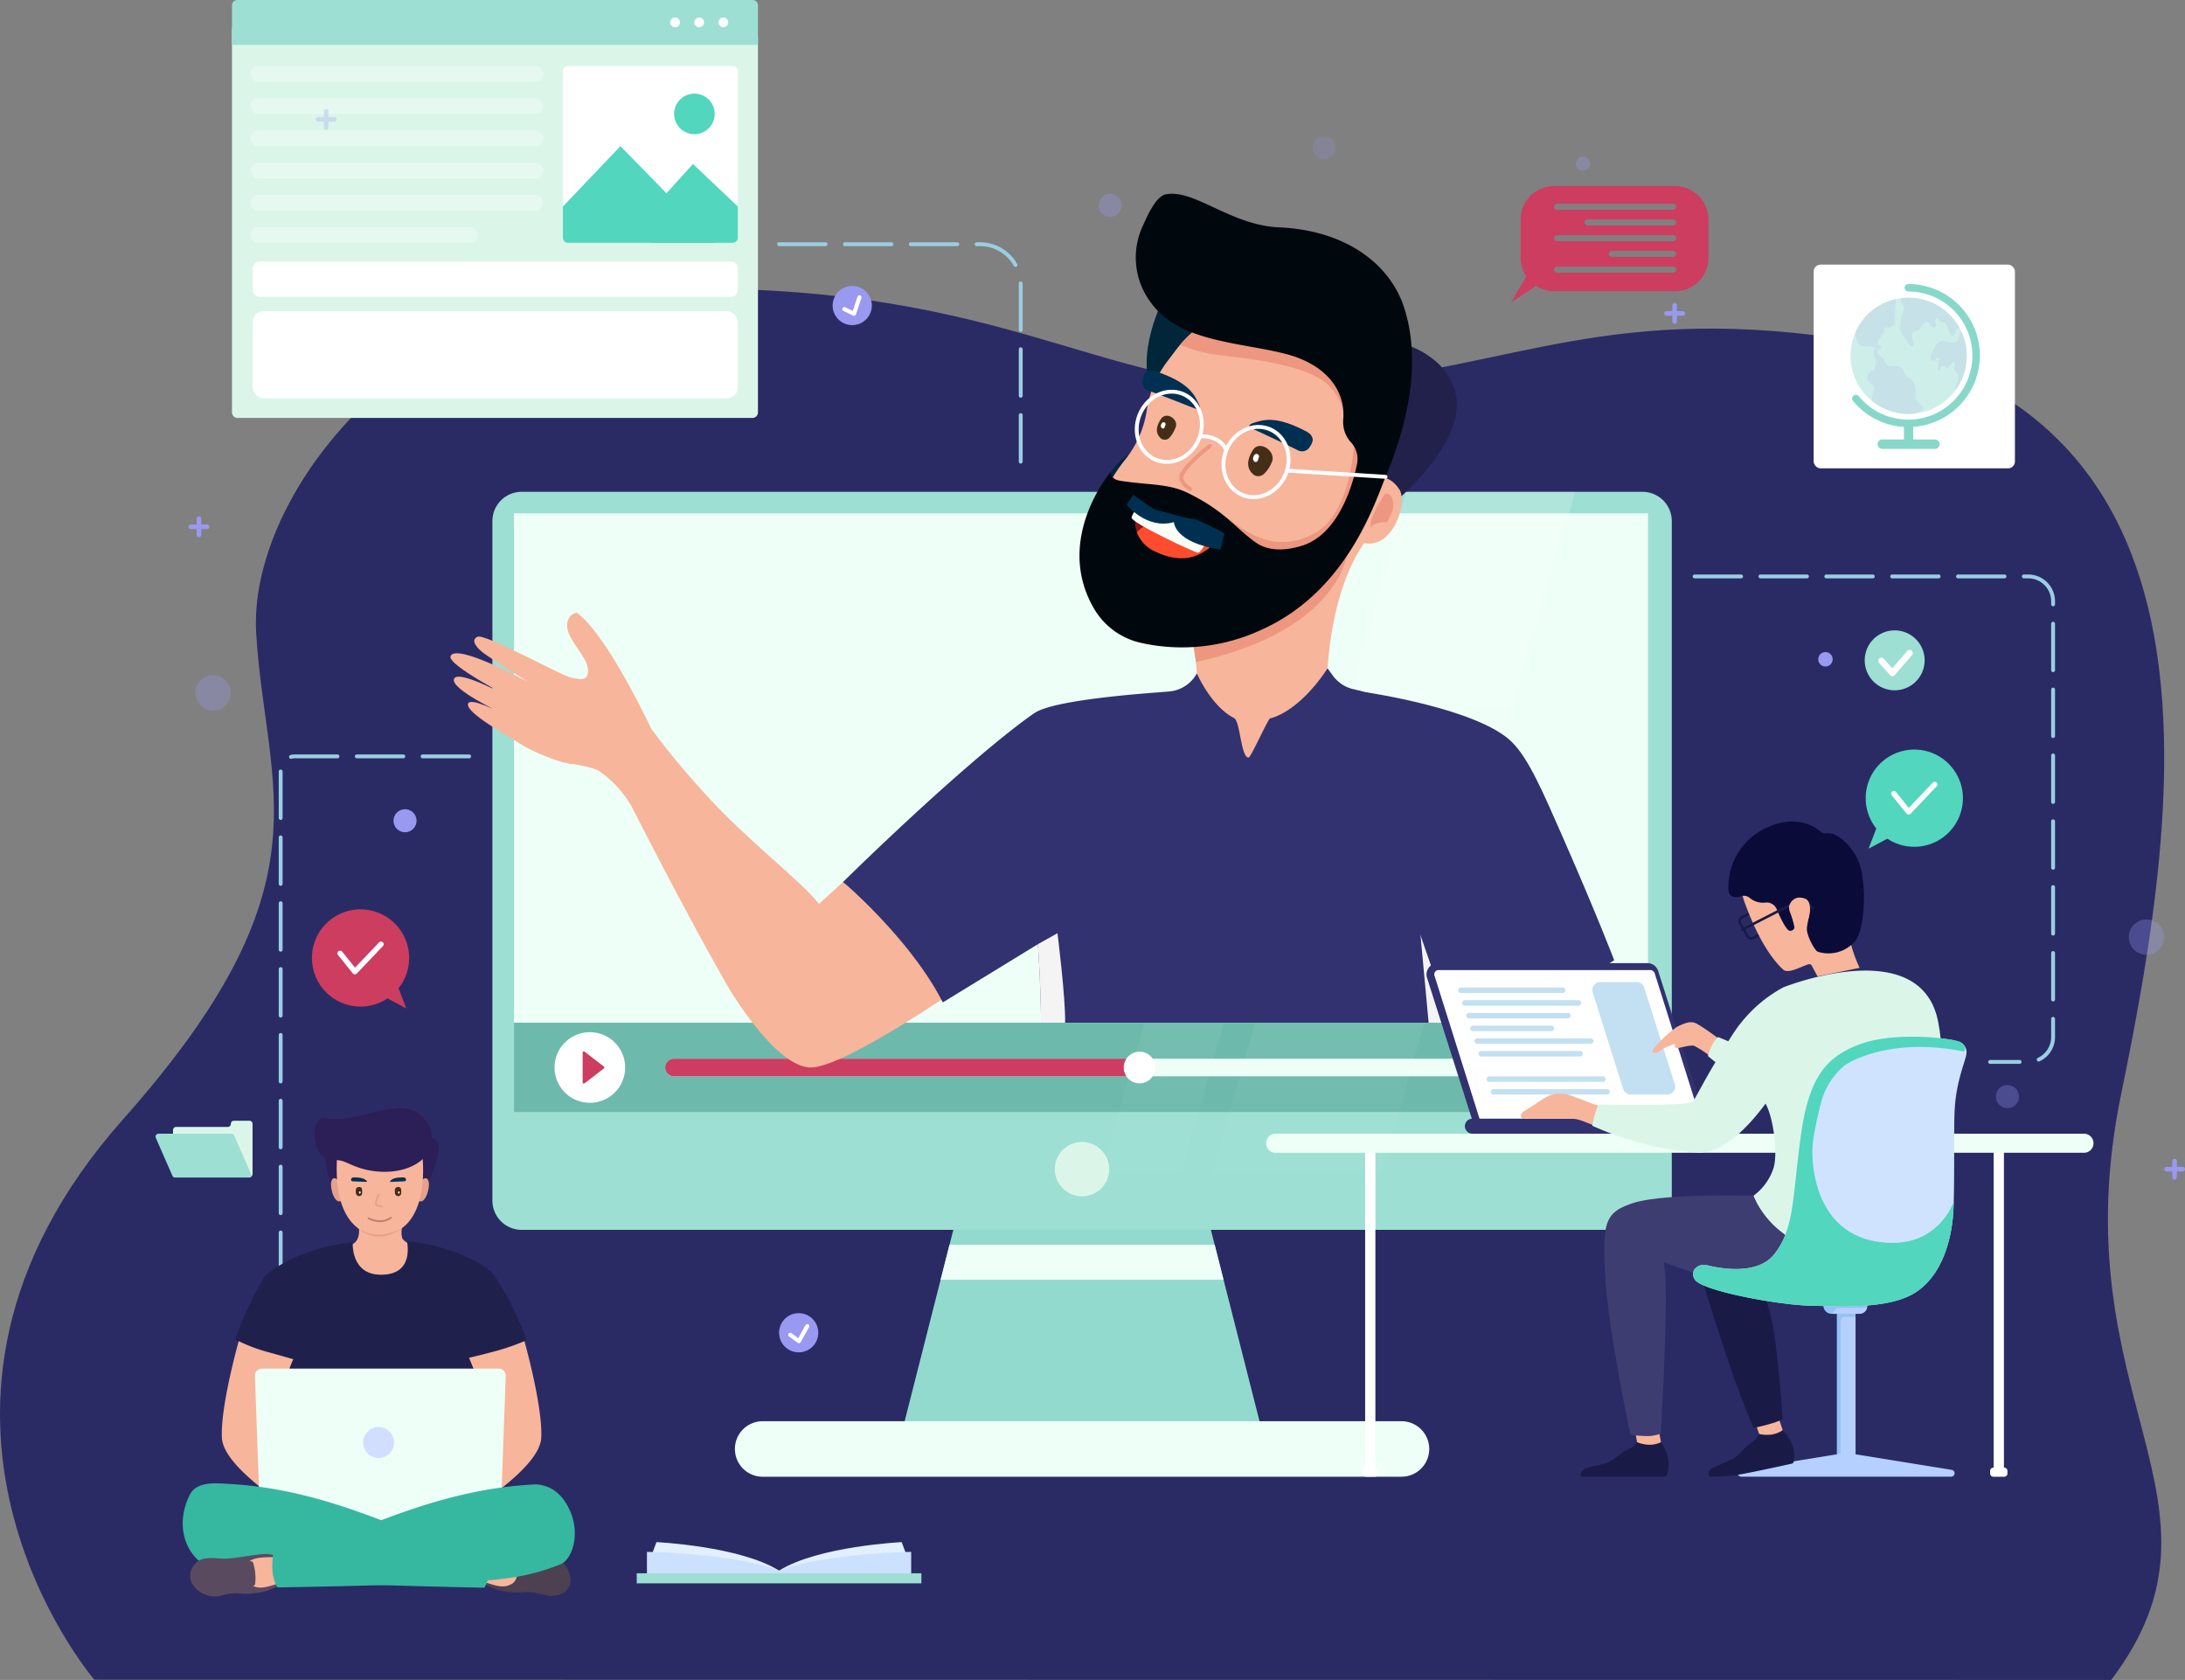 <svg xmlns="http://www.w3.org/2000/svg" xmlns:xlink="http://www.w3.org/1999/xlink" width="564.091" height="433.653" viewBox="0 0 564.091 433.653">
  <rect x="0" y="0" width="564.091" height="433.653" fill="#808080" stroke="none"/>
  <defs>
    <linearGradient id="linear-gradient" x1="0.5" y1="-0.011" x2="0.5" y2="0.996" gradientUnits="objectBoundingBox">
      <stop offset="0" stop-color="#fff"/>
      <stop offset="1" stop-color="#fff" stop-opacity="0"/>
    </linearGradient>
  </defs>
  <g id="Grupo_55458" data-name="Grupo 55458" transform="translate(-67.036 -25.151)">
    <path id="Trazado_101131" data-name="Trazado 101131" d="M91.764,406.725S32.281,337.4,99.288,261.959c54.012-60.81,36.766-84.327,34.276-125.333-2.107-34.71,37.253-86.033,96.158-88.6,96.548-4.2,120.55,26.828,171.81,24.633S475.975,52.525,535.515,59.6C646,72.717,631.106,177.429,615.006,255.7s32.279,104.991-2.537,151.091" transform="translate(-0.387 52.016)" fill="#2a2b65"/>
    <g id="Grupo_55385" data-name="Grupo 55385" transform="translate(194.157 152.107)">
      <g id="Grupo_55381" data-name="Grupo 55381" transform="translate(62.604 176.853)">
        <path id="Trazado_101132" data-name="Trazado 101132" d="M416.937,423.73H323.629l10.135-39.847,2.3-9.037,4.46-17.5h59.525l4.459,17.5,2.3,9.037Z" transform="translate(-280.652 -357.347)" fill="#92dacd"/>
        <path id="Trazado_101133" data-name="Trazado 101133" d="M407.826,385.651H334.788l2.3-9.037h68.444Z" transform="translate(-281.676 -359.114)" fill="#edfff6"/>
        <path id="Trazado_101134" data-name="Trazado 101134" d="M448.4,441.108H283.476a7.166,7.166,0,0,1-7.165-7.166h0a7.165,7.165,0,0,1,7.165-7.165H448.4a7.166,7.166,0,0,1,7.166,7.165h0A7.167,7.167,0,0,1,448.4,441.108Z" transform="translate(-276.311 -363.716)" fill="#edfff6"/>
      </g>
      <path id="Trazado_101135" data-name="Trazado 101135" d="M511.862,170.19v175.4a7.563,7.563,0,0,1-7.559,7.559H214.943a7.556,7.556,0,0,1-7.559-7.559V170.19a7.555,7.555,0,0,1,7.559-7.559H504.3A7.562,7.562,0,0,1,511.862,170.19Z" transform="translate(-207.384 -162.631)" fill="#9ddfd3"/>
      <rect id="Rectángulo_5266" data-name="Rectángulo 5266" width="292.776" height="154.62" transform="translate(5.569 5.549)" fill="#edfff6"/>
      <rect id="Rectángulo_5281" data-name="Rectángulo 5281" width="292.776" height="23.123" transform="translate(5.569 137.046)" fill="#6dbaac"/>
      <path id="Trazado_101136" data-name="Trazado 101136" d="M374.267,361.455h0a7.04,7.04,0,0,1-7.019-7.02h0a7.04,7.04,0,0,1,7.019-7.02h0a7.041,7.041,0,0,1,7.02,7.02h0A7.041,7.041,0,0,1,374.267,361.455Z" transform="translate(-222.05 -179.583)" fill="#dbf6e9"/>
      <path id="Trazado_101137" data-name="Trazado 101137" d="M396.609,353.01H376.044l54.085-190.379h20.565Z" transform="translate(-222.857 -162.631)" opacity="0.2" fill="url(#linear-gradient)"/>
      <path id="Trazado_101138" data-name="Trazado 101138" d="M451.168,353.01h-43.63l54.085-190.379h43.63Z" transform="translate(-225.746 -162.631)" opacity="0.2" fill="url(#linear-gradient)"/>
      <g id="Grupo_55383" data-name="Grupo 55383" transform="translate(44.645 144.52)">
        <path id="Trazado_101139" data-name="Trazado 101139" d="M499.009,328.282h-240.2a2.271,2.271,0,1,1,0-4.541h240.2a2.271,2.271,0,1,1,0,4.541Z" transform="translate(-256.538 -321.931)" fill="#edfff6"/>
        <path id="Trazado_101140" data-name="Trazado 101140" d="M378.91,323.746v4.541h-120.1a2.271,2.271,0,1,1,0-4.541Z" transform="translate(-256.538 -321.931)" fill="#cc3d60"/>
        <circle id="Elipse_1391" data-name="Elipse 1391" cx="4.087" cy="4.087" r="4.087" transform="translate(118.342)" fill="#fff"/>
      </g>
      <g id="Grupo_55384" data-name="Grupo 55384" transform="translate(14.186 137.635)">
        <circle id="Elipse_1392" data-name="Elipse 1392" cx="9.12" cy="9.12" r="9.12" transform="translate(0 17.753) rotate(-76.718)" fill="#fff"/>
        <path id="Trazado_101141" data-name="Trazado 101141" d="M233.52,321.737l5,3.853a.3.3,0,0,1,0,.479l-5,3.852a.3.3,0,0,1-.487-.239v-7.7A.3.3,0,0,1,233.52,321.737Z" transform="translate(-223.923 -314.857)" fill="#cc3d60"/>
      </g>
    </g>
    <g id="Grupo_55392" data-name="Grupo 55392" transform="translate(107.191 314.46)">
      <path id="Trazado_101156" data-name="Trazado 101156" d="M127.2,294.418v12.927a.875.875,0,0,1-.17.523.894.894,0,0,1-.742.389H107.3a.931.931,0,0,1-.629-.247v-12a.8.8,0,0,1,.8-.792H120.81a.8.8,0,0,0,.791-.8.8.8,0,0,1,.792-.8H126.4A.8.8,0,0,1,127.2,294.418Z" transform="translate(-102.158 -293.619)" fill="#dbf6e9"/>
      <path id="Trazado_101157" data-name="Trazado 101157" d="M124.392,309.822a.894.894,0,0,1-.742.389H104.66a.931.931,0,0,1-.629-.247.884.884,0,0,1-.191-.269.282.282,0,0,1-.028-.064l-4.226-9.647a.763.763,0,0,1,.7-1.067h18.828a.76.76,0,0,1,.7.452l3.958,9.032Z" transform="translate(-99.521 -295.574)" fill="#9ddfd3"/>
    </g>
    <g id="Grupo_55396" data-name="Grupo 55396" transform="translate(126.926 25.151)">
      <path id="Rectángulo_5282" data-name="Rectángulo 5282" d="M4.484,0H129.14a6.647,6.647,0,0,1,6.647,6.647V103a1.432,1.432,0,0,1-1.432,1.432H1.432A1.432,1.432,0,0,1,0,103V4.484A4.484,4.484,0,0,1,4.484,0Z" transform="translate(0 3.452)" fill="#dbf6e9"/>
      <rect id="Rectángulo_5283" data-name="Rectángulo 5283" width="125.242" height="22.485" rx="2.827" transform="translate(5.348 80.334)" fill="#fff"/>
      <rect id="Rectángulo_5284" data-name="Rectángulo 5284" width="125.242" height="9.12" rx="1.801" transform="translate(5.348 67.494)" fill="#fff"/>
      <g id="Grupo_55393" data-name="Grupo 55393" transform="translate(4.793 17.058)">
        <path id="Trazado_101158" data-name="Trazado 101158" d="M212.113,96.281H140.652a2.013,2.013,0,0,1-2.013-2.013h0a2.013,2.013,0,0,1,2.013-2.013h71.461a2.013,2.013,0,0,1,2.013,2.013h0A2.013,2.013,0,0,1,212.113,96.281Z" transform="translate(-138.639 -92.256)" fill="#fff" opacity="0.31"/>
        <path id="Trazado_101159" data-name="Trazado 101159" d="M212.113,105.44h-71.46a2.013,2.013,0,0,1-2.014-2.012h0a2.013,2.013,0,0,1,2.014-2.014h71.46a2.013,2.013,0,0,1,2.013,2.014h0A2.012,2.012,0,0,1,212.113,105.44Z" transform="translate(-138.639 -93.096)" fill="#fff" opacity="0.31"/>
        <path id="Trazado_101160" data-name="Trazado 101160" d="M212.113,114.6h-71.46a2.013,2.013,0,0,1-2.014-2.013h0a2.013,2.013,0,0,1,2.014-2.013h71.46a2.013,2.013,0,0,1,2.013,2.013h0A2.013,2.013,0,0,1,212.113,114.6Z" transform="translate(-138.639 -93.937)" fill="#fff" opacity="0.31"/>
        <path id="Trazado_101161" data-name="Trazado 101161" d="M212.113,123.759h-71.46a2.013,2.013,0,0,1-2.014-2.012h0a2.013,2.013,0,0,1,2.014-2.014h71.46a2.013,2.013,0,0,1,2.013,2.014h0A2.012,2.012,0,0,1,212.113,123.759Z" transform="translate(-138.639 -94.777)" fill="#fff" opacity="0.31"/>
        <path id="Trazado_101162" data-name="Trazado 101162" d="M212.113,132.919h-71.46a2.013,2.013,0,0,1-2.014-2.013h0a2.013,2.013,0,0,1,2.014-2.013h71.46a2.013,2.013,0,0,1,2.013,2.013h0A2.013,2.013,0,0,1,212.113,132.919Z" transform="translate(-138.639 -95.617)" fill="#fff" opacity="0.31"/>
        <path id="Trazado_101163" data-name="Trazado 101163" d="M195.325,142.081H140.653a2.013,2.013,0,0,1-2.014-2.013h0a2.013,2.013,0,0,1,2.014-2.013h54.673a2.013,2.013,0,0,1,2.013,2.013h0A2.013,2.013,0,0,1,195.325,142.081Z" transform="translate(-138.639 -96.458)" fill="#fff" opacity="0.31"/>
      </g>
      <path id="Trazado_101164" data-name="Trazado 101164" d="M267.774,73.475H134.738a1.377,1.377,0,0,0-1.376,1.376V85.039H269.15V74.851A1.377,1.377,0,0,0,267.774,73.475Z" transform="translate(-133.362 -73.475)" fill="#9ddfd3"/>
      <g id="Grupo_55394" data-name="Grupo 55394" transform="translate(113.128 4.527)">
        <path id="Trazado_101165" data-name="Trazado 101165" d="M260.427,79.714a1.255,1.255,0,1,1-1.255-1.255A1.254,1.254,0,0,1,260.427,79.714Z" transform="translate(-257.917 -78.459)" fill="#fff"/>
        <path id="Trazado_101166" data-name="Trazado 101166" d="M267.291,79.714a1.255,1.255,0,1,1-1.254-1.255A1.254,1.254,0,0,1,267.291,79.714Z" transform="translate(-258.547 -78.459)" fill="#fff"/>
        <path id="Trazado_101167" data-name="Trazado 101167" d="M274.155,79.714a1.255,1.255,0,1,1-1.254-1.255A1.254,1.254,0,0,1,274.155,79.714Z" transform="translate(-259.176 -78.459)" fill="#fff"/>
      </g>
      <g id="Grupo_55395" data-name="Grupo 55395" transform="translate(85.433 17.062)">
        <path id="Trazado_101168" data-name="Trazado 101168" d="M272.581,93.56v43.006a1.313,1.313,0,0,1-1.315,1.314H228.724a1.311,1.311,0,0,1-1.3-1.314V93.56a1.308,1.308,0,0,1,1.3-1.3h42.542A1.31,1.31,0,0,1,272.581,93.56Z" transform="translate(-227.424 -92.26)" fill="#fff"/>
        <path id="Trazado_101169" data-name="Trazado 101169" d="M274.878,131.058v8.06a1.314,1.314,0,0,1-1.315,1.314h-21.1l.9-9.374,9.932-10.984Z" transform="translate(-229.721 -94.812)" fill="#52d6be"/>
        <path id="Trazado_101170" data-name="Trazado 101170" d="M266.672,139.967H228.724a1.311,1.311,0,0,1-1.3-1.314v-8.06l14.851-15.586Z" transform="translate(-227.424 -94.347)" fill="#52d6be"/>
        <path id="Trazado_101171" data-name="Trazado 101171" d="M269.508,105.318a5.236,5.236,0,1,1-5.235-5.235A5.235,5.235,0,0,1,269.508,105.318Z" transform="translate(-230.324 -92.978)" fill="#52d6be"/>
      </g>
    </g>
    <g id="Grupo_55404" data-name="Grupo 55404" transform="translate(183.317 75.174)">
      <path id="Trazado_101172" data-name="Trazado 101172" d="M336.094,290.91l-14.2-24.36-22.57,1.777-6.156,5.614c-.79-.918-.617-.708-1.234-1.4-4.762-5.332-15.908-14.2-24.745-23.324a214.826,214.826,0,0,1-17.548-20.731l-1.786.891c.007-.95.013-1.559.013-1.559l-7.944-10.626-9.627-.626-7.147,8.691.368,4.647s.115,7.162,5.71,7.886c1.68.217,5.925,1.027,7.263,1.942a27.8,27.8,0,0,1,8.973,10.394c6.308,12.367,15.506,30.01,24.142,45.129a18.058,18.058,0,0,0,.99,1.621c3,4.788,12.316,18.633,19.928,19.286C299.739,316.952,336.094,290.91,336.094,290.91Z" transform="translate(-197.991 -90.646)" fill="#f7b59c"/>
      <g id="Grupo_55403" data-name="Grupo 55403" transform="translate(162.399 0)">
        <path id="Trazado_101173" data-name="Trazado 101173" d="M383.1,156.421s3.032-4.528,7.2-5.607-4.576,9.695-4.576,9.695-2.355,1.043-2.626.869S383.1,156.421,383.1,156.421Z" transform="translate(-375.052 -84.607)" fill="#01263a"/>
        <path id="Trazado_101174" data-name="Trazado 101174" d="M467.528,121.383s29.739,10.675-5.665,41.357l-5.329-1.622Z" transform="translate(-381.8 -81.914)" fill="#21214b"/>
        <path id="Trazado_101175" data-name="Trazado 101175" d="M385.844,217.149A57.893,57.893,0,0,0,418.993,237.2c32.939-.626,38.556-18.774,38.556-18.774l-18.4-4.085s-.556-24.021,9.648-38.84c7.646,1.473,11.228-10.587,9.128-13.826-2.278-3.514-4.84-3.051-4.84-3.051-2.168,2.354-4.14,7.9-5.113,10.63L402.08,192.988a26.074,26.074,0,0,1,1.233,3.3,53.315,53.315,0,0,1,2.048,9.925,67.534,67.534,0,0,1,.4,9.017ZM444.7,174.49c.973-1.658,2.029-3.336,3.2-5.024-.408,1.168-.714,2.224-.936,3.086C445.666,173.647,444.729,174.462,444.7,174.49Z" transform="translate(-375.315 -85.328)" fill="#f7b59c"/>
        <path id="Trazado_101176" data-name="Trazado 101176" d="M405.078,198.161a53.313,53.313,0,0,1,2.048,9.925c38.219-8.378,39.312-29.063,39.312-29.063l-19.619,7.961Z" transform="translate(-377.08 -87.201)" fill="#ed9780"/>
        <path id="Trazado_101177" data-name="Trazado 101177" d="M397.95,107.183s-8.322,15.475-2.59,25.669l13.249-17.173" transform="translate(-376.003 -80.611)" fill="#01263a"/>
        <path id="Trazado_101178" data-name="Trazado 101178" d="M381.925,185.988c8.807,13.908,41.085,13.589,56.228-6.336s17.614-42.785,10.042-56.838c-4.211-7.811-14.279-12.327-24.175-13.057a26.91,26.91,0,0,0-7.876.584,28.727,28.727,0,0,0-15.608,9.5c-.371.438-.717.876-1.062,1.328l-2.325,3.069c-.305.4-.584.8-.863,1.222a26.456,26.456,0,0,0-3.361,7.054,25.6,25.6,0,0,0-.944,4,26.608,26.608,0,0,1-5.42,12.712C379.92,157.4,373.133,172.094,381.925,185.988Z" transform="translate(-374.572 -80.84)" fill="#f7b59c"/>
        <path id="Trazado_101179" data-name="Trazado 101179" d="M402.833,119.9a38.84,38.84,0,0,0,10.259,2.668c7.7.927,23.224,2.466,28.433,8.128A14.44,14.44,0,0,1,445,137.122c1.279,4.449-2.891-15.124-2.891-15.124L418.449,110.4A28.736,28.736,0,0,0,402.833,119.9Z" transform="translate(-376.874 -80.906)" fill="#ed9780"/>
        <path id="Trazado_101180" data-name="Trazado 101180" d="M448.636,146.641s-.075,20.153-10.732,25.482-17.955-1.242-22.822-4.721c-2.8-2-3.784,3.129-3.784,3.129s5.561,9.238,8.341,9.238,13.978-.154,14.827-.695,7.26-3.63,7.26-3.63,4.4-7.524,4.711-8.319,5.329-9.366,5.1-10.448-.154-8.186-.154-8.186Z" transform="translate(-377.65 -84.231)" fill="#ed9780"/>
        <path id="Trazado_101181" data-name="Trazado 101181" d="M396.5,78.079c-2.512.489-4.787,5.647-5.811,7.958a19.286,19.286,0,0,0,2.115,20.123c7.259,10.059,22.937,10.079,34.637,13.091,10.4,2.677,15.581,9.38,14.9,17.017a7.756,7.756,0,0,0,1.933,5.745l.222.254a6.275,6.275,0,0,1,1.421,5.369c-1.221,6.04-5.036,18.426-14.419,21.2-8.109,2.394-11.435-.651-12.774-1.67-4.718-3.59-7.383-7.568-16.591-12.058-4.789-2.335-9.942-2.012-16.658-2.992-1.25-.183-2.978-.347-3.172-2.37,0,0-14.659,17.2-4.4,35.079a18.741,18.741,0,0,0,11.87,8.946,48.558,48.558,0,0,0,31.65-3.388c21.778-9.847,28.961-32.321,31.857-39.388s10.426-26.1,4.809-43.635c-3.466-10.82-14.442-19.968-32.38-20.775C413.2,86.021,403.939,76.63,396.5,78.079Z" transform="translate(-374.252 -77.927)" fill="#01080d"/>
        <path id="Trazado_101182" data-name="Trazado 101182" d="M412.193,173.809a10.534,10.534,0,0,1-.926,1.39c-1.965,2.568-7.127,7.414-15.931,3.133a8.8,8.8,0,0,1-4.81-4.985c-1.343-3.809.659-7.72.659-7.72a69.189,69.189,0,0,0,7.7,4.226c3.836,1.817,8.563,3.587,12.807,3.92C411.859,173.79,412.026,173.8,412.193,173.809Z" transform="translate(-375.702 -85.972)" fill="#8d1612"/>
        <path id="Trazado_101183" data-name="Trazado 101183" d="M411.972,173.421l-.232.778-.426,1.427c-1.965,2.568-7.127,7.414-15.931,3.133a8.8,8.8,0,0,1-4.81-4.985,11.515,11.515,0,0,1,7.257-3.494h5.913Z" transform="translate(-375.749 -86.399)" fill="#ff4c2f"/>
        <path id="Trazado_101184" data-name="Trazado 101184" d="M391.532,165.626s-2.463,3.068-2.47,3.945c-.009,1.361,16.218,8.98,17.087,9.038s2.38-3.068,2.38-3.068l-6.574-3.916" transform="translate(-375.61 -85.972)" fill="#fafff7"/>
        <path id="Trazado_101185" data-name="Trazado 101185" d="M392.609,129.3c-.385.863-.074.058-.424,1.279a2.346,2.346,0,0,0,1.675,2.817c3.041,1.087,12.261,4.735,12.261,4.735.964.558.977-.478.679-1.1-1.211-2.537-2.426-5.689-11.158-8.648C394.418,127.971,393.136,128.123,392.609,129.3Z" transform="translate(-375.889 -82.537)" fill="#003051"/>
        <path id="Trazado_101186" data-name="Trazado 101186" d="M438.734,148.044c-.361.873.01.1-.636,1.188a2.346,2.346,0,0,1-3.2.723c-2.881-1.46-11.871-5.642-11.871-5.642-1.067-.315-.325-1.038.333-1.252,2.674-.866,5.8-2.153,13.952,2.15C438.457,145.815,439.229,146.85,438.734,148.044Z" transform="translate(-378.677 -83.822)" fill="#003051"/>
        <path id="Trazado_101187" data-name="Trazado 101187" d="M387.659,166.022s5.113,6.5,12.212,4.518c0,0,.067,5.317,12,7.061l1.043-4.164s-7.678-4.094-8.183-3.785-7.8-1.949-9.193-2.21-6.139-3.968-6.139-3.968Z" transform="translate(-375.482 -85.775)" fill="#003051"/>
        <path id="Trazado_101188" data-name="Trazado 101188" d="M460.739,163.184s-4.331,6.172-3.667,8.863c0,0,.165-1.562,4.151-1.539,0,0,2.576-3.589,1.28-6.265A1.611,1.611,0,0,0,460.739,163.184Z" transform="translate(-381.843 -85.746)" fill="#ed9780"/>
        <g id="Grupo_55399" data-name="Grupo 55399" transform="translate(43.555 65.092)">
          <g id="Grupo_55397" data-name="Grupo 55397">
            <path id="Trazado_101189" data-name="Trazado 101189" d="M423.4,150.689c-1.361,2.217-1.929,4.634.3,6.4a2.132,2.132,0,0,0,2.566-.264,8.3,8.3,0,0,0,1.952-2.858c1.52-2.885-3.077-6.1-4.814-3.272Z" transform="translate(-422.206 -149.594)" fill="#452e17"/>
          </g>
          <g id="Grupo_55398" data-name="Grupo 55398" transform="translate(1.256 2.068)">
            <path id="Trazado_101190" data-name="Trazado 101190" d="M423.9,152.19c-.357.582-.507,1.216.077,1.678a.56.56,0,0,0,.673-.07c.3-.284.219-.579.393-.91a.67.67,0,0,0-1.143-.7Z" transform="translate(-423.589 -151.87)" fill="#fff"/>
          </g>
        </g>
        <g id="Grupo_55402" data-name="Grupo 55402" transform="translate(19.991 57.294)">
          <g id="Grupo_55400" data-name="Grupo 55400">
            <path id="Trazado_101191" data-name="Trazado 101191" d="M397.287,141.88c-1.124,1.719-1.627,3.614.09,5.055a1.685,1.685,0,0,0,2.032-.152,7.369,7.369,0,0,0,1.551-2.477c1.265-2.243-2.239-4.621-3.673-2.426Z" transform="translate(-396.262 -141.008)" fill="#452e17"/>
          </g>
          <g id="Grupo_55401" data-name="Grupo 55401" transform="translate(1.021 1.659)">
            <path id="Trazado_101192" data-name="Trazado 101192" d="M397.655,143.076c-.294.45-.427.947.024,1.325a.44.44,0,0,0,.533-.04c.241-.217.185-.451.332-.708a.53.53,0,0,0-.888-.577Z" transform="translate(-397.386 -142.835)" fill="#fff"/>
          </g>
        </g>
      </g>
      <path id="Trazado_101193" data-name="Trazado 101193" d="M247.414,227.19s-11.39-24.459-19.336-30.22c0,0-2.8.438-2.47,3.836s5.15,7.569,5.367,10.749-1.92,2.739-4.551,2.135-22.088-11.433-24.007-10.485c-1.956.965.054,2.988,1.423,4.084s11.756,7.628,11.756,7.628-18.713-10.269-20.113-6.7c-.907,2.315,16.491,11.247,16.491,11.247s-14.947-8.373-15.63-5.267c-.582,2.651,12.08,8.592,12.08,8.592s-7.826-4.1-8.414-2.3c-.747,2.279,10.123,8.183,13.274,10.24s10.825,5.351,13.867,5.272,5.291-.381,6.962,1.319" transform="translate(-195.449 -88.848)" fill="#f7b59c"/>
      <path id="Trazado_101194" data-name="Trazado 101194" d="M466.02,281.017l6.285,23.261H358.146c.009-6.013-.318-13.188-.79-20.272L332.8,299.046c-8.029-15.913-25.531-31.053-25.776-31.063,17.048-16.727,37.953-35.67,49.342-43.572,5.45-3.787,31.629-5.311,35.026-5.647a9.008,9.008,0,0,0,7-4.659s3.642,8.465,9.582,11.526c1.617.663,1.762,10.263,3.778,10.209.6-.018,5.014-10.045,5.586-10.136,0,0,7.03-1.19,14.8-12.888l1.39,1.9a8.954,8.954,0,0,0,5.186,3.442,130.052,130.052,0,0,1,18.02,5.631c9.791,3.951,20.572,22.743,20.572,22.743l2.425,34.487-14.387-.654Z" transform="translate(-205.685 -90.302)" fill="#31326f"/>
      <path id="Trazado_101195" data-name="Trazado 101195" d="M470.512,281.4l2.714,29.171H487.3l-2.5-19.012Z" transform="translate(-220.683 -96.594)" fill="#f4f4f4"/>
      <path id="Trazado_101196" data-name="Trazado 101196" d="M513.57,276.336l12.716,33.772h-37.92l-6.282-13.714" transform="translate(-221.745 -96.129)" fill="#f7b59c"/>
      <path id="Trazado_101197" data-name="Trazado 101197" d="M455.607,219.6s29.062,4.2,37.75,12.856c4.331,4.312,7.881,12.577,13.318,24.977,8.894,20.284,13.086,31.332,13.086,31.332s-22,15.292-44.042,10.75l-10.8-31.108Z" transform="translate(-219.316 -90.924)" fill="#31326f"/>
      <ellipse id="Elipse_1393" data-name="Elipse 1393" cx="9.189" cy="8.272" rx="9.189" ry="8.272" transform="translate(174.473 65.568) rotate(-67.998)" fill="none" stroke="#fff" stroke-miterlimit="10" stroke-width="1"/>
      <ellipse id="Elipse_1394" data-name="Elipse 1394" cx="9.189" cy="8.272" rx="9.189" ry="8.272" transform="translate(196.872 74.662) rotate(-67.999)" fill="none" stroke="#fff" stroke-miterlimit="10" stroke-width="1"/>
      <path id="Trazado_101198" data-name="Trazado 101198" d="M408.473,146.87s4.955-.529,6.833,3.522" transform="translate(-214.992 -84.25)" fill="none" stroke="#fff" stroke-miterlimit="10" stroke-width="1"/>
      <line id="Línea_188" data-name="Línea 188" x2="25.456" y2="1.603" transform="translate(215.963 71.461)" fill="none" stroke="#fff" stroke-linecap="round" stroke-miterlimit="10" stroke-width="1"/>
      <path id="Trazado_101199" data-name="Trazado 101199" d="M369.461,311.183H363.23c.009-6.013-.318-13.188-.79-20.272l5.05-2.825S369.606,304.771,369.461,311.183Z" transform="translate(-210.769 -97.207)" fill="#f4f4f4"/>
      <path id="Trazado_101200" data-name="Trazado 101200" d="M410.551,149.594s-6.628,5.128-7.348,7.811c-.423,1.582,2.233,3.334,2.233,3.334" transform="translate(-214.504 -84.502)" fill="none" stroke="#ed9780" stroke-linecap="round" stroke-miterlimit="10" stroke-width="1"/>
    </g>
    <g id="Grupo_55419" data-name="Grupo 55419" transform="translate(393.896 237.204)">
      <g id="Grupo_55415" data-name="Grupo 55415" transform="translate(0 80.597)">
        <g id="Grupo_55414" data-name="Grupo 55414" transform="translate(24.663 4.107)">
          <path id="Trazado_101230" data-name="Trazado 101230" d="M458.009,431.732V349.914a.331.331,0,0,0-.331-.332h-1.985a.331.331,0,0,0-.331.332v81.819a1.158,1.158,0,0,0-.91,1.121,1.174,1.174,0,0,0,1.174,1.173h2.118a1.174,1.174,0,0,0,1.174-1.173A1.158,1.158,0,0,0,458.009,431.732Z" transform="translate(-454.452 -349.582)" fill="#fff"/>
          <path id="Trazado_101231" data-name="Trazado 101231" d="M636.731,431.679h-.067v-82.1h-2.647v82.1h-.067a.843.843,0,0,0-.843.843v.662a.844.844,0,0,0,.843.843h2.781a.843.843,0,0,0,.843-.843v-.662A.843.843,0,0,0,636.731,431.679Z" transform="translate(-470.842 -349.582)" fill="#fff"/>
        </g>
        <path id="Trazado_101232" data-name="Trazado 101232" d="M638.445,349.986H429.761a2.463,2.463,0,0,1-2.463-2.463h0a2.463,2.463,0,0,1,2.463-2.463H638.445a2.463,2.463,0,0,1,2.463,2.463h0A2.463,2.463,0,0,1,638.445,349.986Z" transform="translate(-427.298 -345.06)" fill="#edfff6"/>
      </g>
      <path id="Trazado_101233" data-name="Trazado 101233" d="M545.2,337.883H484.963l-11.925-37.489a2.927,2.927,0,0,1,2.789-3.815h54.092a2.928,2.928,0,0,1,2.79,2.04Z" transform="translate(-431.481 -260.016)" fill="#31326f"/>
      <path id="Trazado_101234" data-name="Trazado 101234" d="M544.189,338.064H487.145l-11.992-38.081a1.1,1.1,0,0,1,1.036-1.431h54.653a1.238,1.238,0,0,1,1.179.87Z" transform="translate(-431.683 -260.197)" fill="#fff"/>
      <path id="Trazado_101235" data-name="Trazado 101235" d="M508.865,304.934H482.589a.708.708,0,0,1-.708-.708h0a.709.709,0,0,1,.708-.709h26.276a.71.71,0,0,1,.709.709h0A.709.709,0,0,1,508.865,304.934Z" transform="translate(-432.305 -260.652)" fill="#c2e0f2"/>
      <path id="Trazado_101236" data-name="Trazado 101236" d="M513.041,308.542h-29.3a.709.709,0,0,1-.708-.709h0a.708.708,0,0,1,.708-.708h29.3a.708.708,0,0,1,.708.708h0A.709.709,0,0,1,513.041,308.542Z" transform="translate(-432.411 -260.983)" fill="#c2e0f2"/>
      <path id="Trazado_101237" data-name="Trazado 101237" d="M510.434,312.149H484.914a.709.709,0,0,1-.709-.708h0a.71.71,0,0,1,.709-.709h25.519a.709.709,0,0,1,.708.709h0A.708.708,0,0,1,510.434,312.149Z" transform="translate(-432.519 -261.314)" fill="#c2e0f2"/>
      <path id="Trazado_101238" data-name="Trazado 101238" d="M506.285,315.757H486.058a.708.708,0,0,1-.708-.708h0a.709.709,0,0,1,.708-.709h20.227a.71.71,0,0,1,.709.709h0A.709.709,0,0,1,506.285,315.757Z" transform="translate(-432.624 -261.645)" fill="#c2e0f2"/>
      <path id="Trazado_101239" data-name="Trazado 101239" d="M516.539,319.365h-29.3a.71.71,0,0,1-.709-.709h0a.709.709,0,0,1,.709-.708h29.3a.708.708,0,0,1,.708.708h0A.709.709,0,0,1,516.539,319.365Z" transform="translate(-432.732 -261.976)" fill="#c2e0f2"/>
      <path id="Trazado_101240" data-name="Trazado 101240" d="M513.913,322.972h-25.52a.708.708,0,0,1-.708-.708h0a.709.709,0,0,1,.708-.709h25.52a.709.709,0,0,1,.708.709h0A.708.708,0,0,1,513.913,322.972Z" transform="translate(-432.838 -262.307)" fill="#c2e0f2"/>
      <path id="Trazado_101241" data-name="Trazado 101241" d="M520,330.187H490.7a.709.709,0,0,1-.709-.708h0a.71.71,0,0,1,.709-.709H520a.709.709,0,0,1,.708.709h0A.708.708,0,0,1,520,330.187Z" transform="translate(-433.049 -262.969)" fill="#c2e0f2"/>
      <path id="Trazado_101242" data-name="Trazado 101242" d="M521.17,333.795h-29.3a.709.709,0,0,1-.708-.709h0a.708.708,0,0,1,.708-.708h29.3a.709.709,0,0,1,.709.708h0A.71.71,0,0,1,521.17,333.795Z" transform="translate(-433.157 -263.3)" fill="#c2e0f2"/>
      <path id="Trazado_101243" data-name="Trazado 101243" d="M539.4,331.007h-9.465a2.021,2.021,0,0,1-1.927-1.413l-7.89-24.973a2.022,2.022,0,0,1,1.927-2.631h9.465a2.021,2.021,0,0,1,1.927,1.413l7.89,24.973A2.021,2.021,0,0,1,539.4,331.007Z" transform="translate(-435.804 -260.512)" fill="#c2e0f2"/>
      <path id="Trazado_101244" data-name="Trazado 101244" d="M551.248,344.669h-65.5a1.938,1.938,0,0,1-1.938-1.938h0a1.938,1.938,0,0,1,1.938-1.937h65.5a1.937,1.937,0,0,1,1.937,1.937h0A1.938,1.938,0,0,1,551.248,344.669Z" transform="translate(-432.482 -264.072)" fill="#31326f"/>
      <g id="Grupo_55416" data-name="Grupo 55416" transform="translate(121.938 21.529)">
        <path id="Trazado_101245" data-name="Trazado 101245" d="M564.887,289.012a1.438,1.438,0,0,1-1.248-.72l-1.9-3.341a1.428,1.428,0,0,1,.575-1.969l5.286-2.791a1.434,1.434,0,0,1,1.922.579l1.8,3.312a1.429,1.429,0,0,1-.573,1.938l-5.191,2.819A1.41,1.41,0,0,1,564.887,289.012Zm3.378-8.327a.759.759,0,0,0-.356.088l-5.286,2.792a.769.769,0,0,0-.31,1.061h0l1.9,3.34a.773.773,0,0,0,1.036.3l5.192-2.819a.769.769,0,0,0,.307-1.044l-1.8-3.312A.771.771,0,0,0,568.265,280.685Z" transform="translate(-561.553 -280.027)" fill="#1a1a47"/>
      </g>
      <path id="Trazado_101246" data-name="Trazado 101246" d="M552.7,321.195a11.355,11.355,0,0,1-.764.893,26.435,26.435,0,0,0-4.061-2.632c-.877-.219-2.787.322-3.841.537-1.727.354-1.01-1.058-1.01-1.058s-1.164.408-2.183.822c-1.164.472-2.376,1.445-2.727,1.53-.666.159-1.318-.172-.7-1.1a32.518,32.518,0,0,1,6.079-5.641c1.323-.628,3.124-1.542,4.568-1.005s6.147,4.06,6.147,4.06C554.346,318.805,553.407,320.28,552.7,321.195Z" transform="translate(-437.377 -261.557)" fill="#f7b59c"/>
      <path id="Trazado_101247" data-name="Trazado 101247" d="M552.893,321.331s15.579,13.626,27.237,15.013,31.317-20.731,31.317-20.731-1.237-11.782-8.507-10.4-17.013,18.9-21.235,19.722-26.173-8.484-26.173-8.484a5.7,5.7,0,0,0-1.358,1.673A14.651,14.651,0,0,0,552.893,321.331Z" transform="translate(-438.82 -260.798)" fill="#dbf6e9"/>
      <path id="Trazado_101248" data-name="Trazado 101248" d="M588.412,263.916c-3.716-4.253-9.207-4.71-13.448-4.242a14.045,14.045,0,0,0-12.011,9.734,12.5,12.5,0,0,0,.252,8.017c3.46,9.555,7.134,14.819,9.962,17.407,1.242,1.137,3.862-.411,6.495-1.336a.741.741,0,0,1,.9.345l1.5,2.777,10.856-2.215a38.305,38.305,0,0,1-2.291-6.3C592.055,286.309,595.21,271.7,588.412,263.916Z" transform="translate(-439.693 -256.617)" fill="#f7b59c"/>
      <path id="Trazado_101249" data-name="Trazado 101249" d="M568.317,277.255a2.8,2.8,0,0,1,2.84,1.667c.8,1.913,2.044,4.588,3.02,5.459a1,1,0,0,0,1.074.01.841.841,0,0,0,.491-.834,22.711,22.711,0,0,0-1.13-3.808,2.563,2.563,0,0,1,1.926-3.55,4.352,4.352,0,0,1,1.589.1c2.89.876.9,5.408.841,7.775-.042,1.669,1.956,5.536,2.842,5.884a9.077,9.077,0,0,0,9.638-2.774c2.333-2.883,2.842-12.52,1.565-18.287s-5.89-9.02-7.414-9.39a5.388,5.388,0,0,0-1.812-.141,1.68,1.68,0,0,1-1.273-.416c-1.537-1.336-6.126-4.391-13.389-1.255A16.835,16.835,0,0,0,558.7,273.753c.107,2.463,2.042,2.281,3.382,1.852a2.239,2.239,0,0,1,2.129.461A5.428,5.428,0,0,0,568.317,277.255Z" transform="translate(-439.352 -256.323)" fill="#0b0b3a"/>
      <path id="Trazado_101251" data-name="Trazado 101251" d="M605.592,371.194c-.348.084-.726.166-1.119.242a97.222,97.222,0,0,1-12.809,1.014c-15.637-.28-22.578-8.711-25.119-13.059a16.261,16.261,0,0,1-1.248-2.548,14.377,14.377,0,0,0,5.2-7.183c1.179-3.879-.061-13.127-2.08-16.65-1.112-1.935-4.4-5.86-6.465-10-1.694-3.4-2.57-6.949-.719-9.656a34.8,34.8,0,0,1,11.849-10.344s13.308-5.331,24.643-4.121c7.191.756,13.595,4.143,15.3,13.194C617.433,335.4,605.592,371.194,605.592,371.194Z" transform="translate(-439.49 -260.212)" fill="#dbf6e9"/>
      <path id="Trazado_101252" data-name="Trazado 101252" d="M573.447,429.057a5.163,5.163,0,0,1-2.808,1.584,4.983,4.983,0,0,1-3.27-.607l-.869-2.509,6-1.307Z" transform="translate(-440.068 -271.909)" fill="#f7b59c"/>
      <path id="Trazado_101253" data-name="Trazado 101253" d="M538.863,432.5a5.163,5.163,0,0,1-3.024,1.118,4.985,4.985,0,0,1-3.132-1.118l-.461-2.615H538.4Z" transform="translate(-436.926 -272.245)" fill="#f7b59c"/>
      <path id="Trazado_101254" data-name="Trazado 101254" d="M572,421.761c-.393.181-1.591.672-2.022.824A55.974,55.974,0,0,1,564.479,424c-5.159-11.15-13.575-39.211-13.575-39.211-1.173-4.96,2.359-6.964,5.46-7.153a6.573,6.573,0,0,1,2.858.416c2.964,1.255,7.312,9.64,7.312,9.64a51.593,51.593,0,0,1,2.707,8.885C570.624,402.562,572,421.761,572,421.761Z" transform="translate(-438.616 -267.451)" fill="#1a1a47"/>
      <path id="Trazado_101255" data-name="Trazado 101255" d="M581.145,377.541c-.038,2.82-.786,7.32-5.014,8.589-6.306,1.89-10.964.816-18.276-.446-6.124-1.051-15.8-4.635-18.759-5.762-.386-.144-.314.049-.239.45,1.4,6.835-.866,43.769-.866,43.769a17.548,17.548,0,0,1-2.087.484,8.5,8.5,0,0,1-1.2.105c-1.589,0-4.508-.3-4.508-.3s-5.609-26.014-6.494-40.57.005-16.8,6.9-19.2c7.684-2.672,31.322-1.954,31.322-1.954l.008.007a22.555,22.555,0,0,0,6.654,8.915A28.047,28.047,0,0,0,581.145,377.541Z" transform="translate(-436.116 -266.074)" fill="#3d3d72"/>
      <g id="Grupo_55417" data-name="Grupo 55417" transform="translate(110.232 55.56)">
        <path id="Trazado_101256" data-name="Trazado 101256" d="M594.359,395.34v37.377a2.412,2.412,0,0,1-4.824,0V395.34Z" transform="translate(-552.414 -324.636)" fill="#94c1f7"/>
        <path id="Trazado_101257" data-name="Trazado 101257" d="M594.456,397.13v35.647a2.58,2.58,0,0,1-2.077,2.493,2.413,2.413,0,0,1-1.542-.3l-.244-.455V398.12a.99.99,0,0,1,.99-.99Z" transform="translate(-552.51 -324.8)" fill="#b5d0ff"/>
        <path id="Trazado_101258" data-name="Trazado 101258" d="M597.063,393.748a1.948,1.948,0,0,1-.067.514,2.092,2.092,0,0,1-2.012,1.566H587.8a2.083,2.083,0,0,1-2.079-2.08,2.09,2.09,0,0,1,2.079-2.079h7.183A2.078,2.078,0,0,1,597.063,393.748Z" transform="translate(-552.064 -324.299)" fill="#94c1f7"/>
        <path id="Trazado_101259" data-name="Trazado 101259" d="M597.237,394.524a2.092,2.092,0,0,1-2.012,1.566h-6.874a2.046,2.046,0,0,1,.538-.961,2.1,2.1,0,0,1,1.474-.6Z" transform="translate(-552.305 -324.561)" fill="#b5d0ff"/>
        <path id="Trazado_101260" data-name="Trazado 101260" d="M619.258,321.732c0,.023-.012.034-.012.057a6.61,6.61,0,0,1-.125.71c-.584,2.44-2.646,7.216-2.944,14.374-.2,4.4-.012,16.07-.218,23.125v.011c-.035,1.055-.069,1.993-.114,2.807-.378,6.242-2.509,15.5-9.026,20.182-6.62,4.97-19.941,4.112-28.027,3.928s-28.119-3.837-29.722-6.815a2.587,2.587,0,0,1-.378-1.718c0-.011,0-.011.012-.023a2.084,2.084,0,0,1,.618-1.145,3.12,3.12,0,0,1,2.956-.733c3.264.813,12.977,2.691,17.352-2.852,5.292-6.712,4.627-14.466,6.895-30.81,2.142-15.463,6.965-20.2,14.947-23.285,8.533-3.288,22.243-1.879,25.667-.848A2.93,2.93,0,0,1,619.258,321.732Z" transform="translate(-548.664 -317.495)" fill="#cfe3ff"/>
        <path id="Trazado_101261" data-name="Trazado 101261" d="M617.342,441.036a.887.887,0,0,1-.886.885H562.272a.883.883,0,0,1-.144-1.755l27.236-4.415,6.851,1.111,20.378,3.3A.885.885,0,0,1,617.342,441.036Z" transform="translate(-549.831 -328.343)" fill="#b5d0ff"/>
      </g>
      <path id="Trazado_101262" data-name="Trazado 101262" d="M531.279,432.765a9.982,9.982,0,0,0,3.112.646,7.494,7.494,0,0,0,3.064-.646s3.156,4.019,1.479,8.5a.609.609,0,0,1-.57.386H517.2a.475.475,0,0,1-.48-.46,1.77,1.77,0,0,1,1.489-1.746c1.953-.6,3.969-.93,5.481-1.466s3.684-2.757,4.9-3.166A6.6,6.6,0,0,0,531.279,432.765Z" transform="translate(-435.501 -272.509)" fill="#1a1a47"/>
      <path id="Trazado_101263" data-name="Trazado 101263" d="M566.134,430.321a9.97,9.97,0,0,0,3.174.144,7.494,7.494,0,0,0,2.922-1.124s3.755,3.468,2.81,8.156a.608.608,0,0,1-.5.471s-11.168,2.5-14.945,3.044a53.62,53.62,0,0,1-5.954.331.506.506,0,0,1-.548-.391,1.77,1.77,0,0,1,1.192-1.961c1.834-.9,3.772-1.548,5.18-2.316s3.2-3.307,4.334-3.9A6.6,6.6,0,0,0,566.134,430.321Z" transform="translate(-438.836 -272.195)" fill="#1a1a47"/>
      <path id="Trazado_101264" data-name="Trazado 101264" d="M518.751,341.971s-2.17-.9-3.3-1.3c-.454-.158-.877-.272-1.225-.355a6.557,6.557,0,0,0-1.49-.159H500.4a.648.648,0,0,1-.643-.65,1.405,1.405,0,0,1,.643-1.187l1.323-.854,3.955-2.556c1.958-1.263,3.381-1.341,5.71-1.136a21.35,21.35,0,0,1,2.425.85c2.311.763,2.813,1.11,4.349,1.655a10.51,10.51,0,0,0,1.292.392,1.27,1.27,0,0,0,.53.054A7.4,7.4,0,0,1,518.751,341.971Z" transform="translate(-433.945 -263.42)" fill="#f7b59c"/>
      <path id="Trazado_101265" data-name="Trazado 101265" d="M568.9,310.261c-1.616-.986-6.5-3.7-12.8,6.126s-8.233,14.018-10.055,17.073c-2.205,1.323-24.412.757-24.412.757a20.144,20.144,0,0,0-1.607,5.5,80.937,80.937,0,0,0,27.45,6.971c12.122,0,24.61-23.688,25.178-26.649S572.761,312.62,568.9,310.261Z" transform="translate(-435.804 -261.17)" fill="#dbf6e9"/>
      <g id="Grupo_55418" data-name="Grupo 55418" transform="translate(122.547 20.371)">
        <path id="Trazado_101266" data-name="Trazado 101266" d="M562.553,286.637a.329.329,0,0,1-.15-.622l12.279-6.293c1.39-.712,4.234-2.169,6.345.928a.329.329,0,1,1-.544.371c-1.646-2.416-3.61-1.683-5.477-.725l-12.3,6.3A.321.321,0,0,1,562.553,286.637Z" transform="translate(-562.223 -278.751)" fill="#1a1a47"/>
      </g>
      <path id="Trazado_101267" data-name="Trazado 101267" d="M575.908,280.291l1.621,5.179a1.646,1.646,0,0,0,2.478-.18c1.215-1.4,2.274-6.26.044-7.071S576.471,278.557,575.908,280.291Z" transform="translate(-440.931 -258.307)" fill="#f7b59c"/>
      <path id="Trazado_101268" data-name="Trazado 101268" d="M618.765,319.9a.085.085,0,0,1-.012-.034,3.005,3.005,0,0,0-1.615-1.169c-3.424-1.031-17.134-2.44-25.667.848-7.983,3.081-12.806,7.822-14.947,23.285-2.268,16.344-1.6,24.1-6.895,30.81-4.375,5.543-14.088,3.665-17.352,2.852a3.12,3.12,0,0,0-2.956.733,2.126,2.126,0,0,0-.629,1.168,2.587,2.587,0,0,0,.378,1.718c1.6,2.977,21.636,6.62,29.722,6.815S600.2,387.968,606.819,383c6.517-4.685,8.648-13.939,9.026-20.182.045-.814.08-1.752.114-2.807-.137.573-4.614,13.184-20.375,10.278-15.182-2.8-16.562-19.453-16.019-25.056.072-.609.144-1.2.213-1.749.137-1.039.971-5.429,2-9.266a18.649,18.649,0,0,1,5.974-9.279,8.936,8.936,0,0,1,1.448-.868c.149-.092.321-.183.492-.275.23-.126.47-.241.745-.367l.79-.343c.2-.08.4-.16.6-.229,12.335-4.879,25.6-1.707,26.469-1.569C619.12,321.423,618.823,320.129,618.765,319.9Z" transform="translate(-438.432 -261.935)" fill="#52d6be"/>
    </g>
    <g id="Grupo_55420" data-name="Grupo 55420" transform="translate(231.417 423.232)">
      <path id="Trazado_101269" data-name="Trazado 101269" d="M255.764,451.813l1.352-3.6s21.468,1.015,31.647,7.349l-19.37.363Z" transform="translate(-252.018 -448.214)" fill="#e1efff"/>
      <path id="Trazado_101270" data-name="Trazado 101270" d="M325.1,451.813l-1.352-3.6s-21.468,1.015-31.647,7.349l19.37.363Z" transform="translate(-255.351 -448.214)" fill="#e1efff"/>
      <path id="Trazado_101271" data-name="Trazado 101271" d="M288.651,455.817c-11.629-4.514-34.109-4.831-34.109-4.831v7.658h68.219v-7.658S300.28,451.3,288.651,455.817Z" transform="translate(-251.906 -448.468)" fill="#cce1ff"/>
      <rect id="Rectángulo_5285" data-name="Rectángulo 5285" width="73.49" height="2.595" transform="translate(0 8.046)" fill="#9ddfd3"/>
    </g>
    <path id="Trazado_101272" data-name="Trazado 101272" d="M496.918,148.235l6.473-4.243a8.619,8.619,0,0,0,4.658,1.366h31.183a8.664,8.664,0,0,0,8.664-8.665v-9.808a8.664,8.664,0,0,0-8.664-8.664H508.049a8.664,8.664,0,0,0-8.665,8.664v9.808a8.621,8.621,0,0,0,1.49,4.857Zm11.105-8.459A.779.779,0,0,1,508.8,139h29.985a.777.777,0,1,1,0,1.554H508.8A.779.779,0,0,1,508.023,139.777Zm30.763-3.276H522.944a.777.777,0,1,1,0-1.554h15.842a.777.777,0,1,1,0,1.554Zm-30.763-4.83a.78.78,0,0,1,.777-.777h29.985a.777.777,0,1,1,0,1.555H508.8A.78.78,0,0,1,508.023,131.671Zm30.763-3.276H516.667a.777.777,0,1,1,0-1.555h22.119a.777.777,0,1,1,0,1.555Zm-30.763-4.831a.78.78,0,0,1,.777-.777h29.985a.777.777,0,1,1,0,1.555H508.8A.78.78,0,0,1,508.023,123.563Z" transform="translate(-39.788 -45.036)" fill="#cc3d60"/>
    <g id="Grupo_55421" data-name="Grupo 55421" transform="translate(139.494 88.192)">
      <path id="Trazado_101273" data-name="Trazado 101273" d="M195.856,237.823h-45a3.656,3.656,0,0,0-3.656,3.656V380.2a3.656,3.656,0,0,0,3.656,3.656h3.259" transform="translate(-147.2 -105.614)" fill="none" stroke="#9acee2" stroke-linecap="round" stroke-miterlimit="10" stroke-width="1" stroke-dasharray="12 5"/>
      <path id="Trazado_101274" data-name="Trazado 101274" d="M549.1,186.678h86.127a6.424,6.424,0,0,1,6.423,6.424V305.574A6.423,6.423,0,0,1,635.229,312H625.4" transform="translate(-184.07 -100.922)" fill="none" stroke="#9acee2" stroke-linecap="round" stroke-miterlimit="10" stroke-width="1" stroke-dasharray="12 5"/>
      <path id="Trazado_101275" data-name="Trazado 101275" d="M288.872,92.26h51.884a10.5,10.5,0,0,1,10.5,10.5v49.547" transform="translate(-160.197 -92.26)" fill="none" stroke="#9acee2" stroke-linecap="round" stroke-miterlimit="10" stroke-width="1" stroke-dasharray="12 5"/>
    </g>
    <g id="Grupo_55428" data-name="Grupo 55428" transform="translate(548.691 218.643)">
      <g id="Grupo_55427" data-name="Grupo 55427">
        <g id="Grupo_55426" data-name="Grupo 55426">
          <g id="Grupo_55425" data-name="Grupo 55425" transform="translate(0.738 17.865)">
            <path id="Trazado_101280" data-name="Trazado 101280" d="M604.478,260.11l-5.937,3.167,2.969-7.719" transform="translate(-598.541 -255.558)" fill="#52d6be"/>
          </g>
          <path id="Trazado_101281" data-name="Trazado 101281" d="M622.827,248.437a12.549,12.549,0,1,1-12.549-12.549A12.549,12.549,0,0,1,622.827,248.437Z" transform="translate(-597.728 -235.888)" fill="#52d6be"/>
        </g>
      </g>
      <path id="Trazado_101282" data-name="Trazado 101282" d="M605.729,248.151l3.808,4.739,6.757-7.086" transform="translate(-598.462 -236.798)" fill="none" stroke="#fff" stroke-linecap="round" stroke-linejoin="round" stroke-width="1.38"/>
    </g>
    <g id="Grupo_55432" data-name="Grupo 55432" transform="translate(147.566 259.887)">
      <g id="Grupo_55431" data-name="Grupo 55431">
        <g id="Grupo_55430" data-name="Grupo 55430">
          <g id="Grupo_55429" data-name="Grupo 55429" transform="translate(18.423 17.866)">
            <path id="Trazado_101283" data-name="Trazado 101283" d="M176.371,305.52l5.937,3.167-2.969-7.719" transform="translate(-176.371 -300.968)" fill="#cc3d60"/>
          </g>
          <path id="Trazado_101284" data-name="Trazado 101284" d="M156.087,293.846A12.549,12.549,0,1,0,168.636,281.3,12.549,12.549,0,0,0,156.087,293.846Z" transform="translate(-156.087 -281.297)" fill="#cc3d60"/>
        </g>
      </g>
      <path id="Trazado_101285" data-name="Trazado 101285" d="M164.088,293.561,167.9,298.3l6.757-7.086" transform="translate(-156.821 -282.207)" fill="none" stroke="#fff" stroke-linecap="round" stroke-linejoin="round" stroke-width="1.38"/>
    </g>
    <g id="Grupo_55435" data-name="Grupo 55435" transform="translate(535.262 93.461)">
      <rect id="Rectángulo_5288" data-name="Rectángulo 5288" width="51.958" height="52.589" rx="1.77" transform="translate(0 0)" fill="#fff"/>
      <g id="Grupo_55434" data-name="Grupo 55434" transform="translate(9.502 5.01)" opacity="0.5">
        <path id="Trazado_101286" data-name="Trazado 101286" d="M601.683,143.294a14.879,14.879,0,0,1-4.228,10.44.039.039,0,0,1-.021.01,13.769,13.769,0,0,1-1.291,1.186,14.026,14.026,0,0,1-2.14,1.458,13.518,13.518,0,0,1-1.846.871,14.666,14.666,0,0,1-4.564,1.007q-.456.031-.913.032a15.006,15.006,0,0,1-3.452-29.608l.136-.031a12.787,12.787,0,0,1,1.459-.262,15.462,15.462,0,0,1,1.857-.115,15,15,0,0,1,13.209,7.89q.252.471.472.975A14.832,14.832,0,0,1,601.683,143.294Z" transform="translate(-571.677 -124.759)" fill="#9ddfd3"/>
        <g id="Grupo_55433" data-name="Grupo 55433" transform="translate(1.254 3.523)">
          <path id="Trazado_101287" data-name="Trazado 101287" d="M590.581,156.619c.108.753-.808,1.2-1.546,1.377-.435.108-.876.215-1.315.307-.3.021-.609.031-.917.031a14.94,14.94,0,0,1-9.45-3.348,2.459,2.459,0,0,1-.041-.394,6.878,6.878,0,0,1,.322-1.695,7.58,7.58,0,0,0,.2-1.433.727.727,0,0,0-.108-.507,1.087,1.087,0,0,0-.4-.22A1.946,1.946,0,0,1,576.2,148.5c.728-1.794,3.292-1.207,1.6-5.678-.362-.96.4-1.206.342-1.472-.143-.593-2.365-.431-2.969-.529a2.089,2.089,0,0,1-1.131-.374,1.629,1.629,0,0,1-.39-.619,8.256,8.256,0,0,1-.6-2.523,15.02,15.02,0,0,1,10.428-8.616l.046.486q-.23,2.557-.322,5.114a2.609,2.609,0,0,1-.133.891,1.578,1.578,0,0,1-1.643.845,1.138,1.138,0,0,0-.717.02c-.343.2-.261.707-.312,1.1-.1.681-.7,1.152-1.116,1.7s-.578,1.485.026,1.817c.153.082.348.124.435.272.117.2-.042.461-.241.594a2.409,2.409,0,0,0-.584.379c-.3.353-.082.916.256,1.229a10.853,10.853,0,0,1,1.07.865c.369.45.451,1.1.855,1.51.983,1.014,3.005-.046,4,.957.517.511.517,1.371.973,1.935a4.773,4.773,0,0,0,1.105.829,3.567,3.567,0,0,1,1.479,2.678c.066,1.126-.353,2.447.42,3.266C589.577,155.7,590.478,155.913,590.581,156.619Z" transform="translate(-573.058 -128.32)" fill="#81a8cc" opacity="0.5" style="mix-blend-mode: screen;isolation: isolate"/>
          <path id="Trazado_101288" data-name="Trazado 101288" d="M601.169,136.171a5.709,5.709,0,0,0-.752.062.437.437,0,0,0-.262.117.576.576,0,0,0-.072.435,1.678,1.678,0,0,1-.563,1.316.545.545,0,0,1-.255.138c-.282.051-.471-.276-.574-.548-.276-.717-.548-1.439-.818-2.161a1.333,1.333,0,0,0-.364-.593c-.332-.256-.839-.144-1.193-.369-.43-.272-.645-1.009-1.136-.886-.4.1-.4.665-.277,1.054s.282.89-.03,1.157c-.333.282-.85,0-1.106-.353s-.456-.8-.865-.957c-.584-.221-1.183.312-1.5.849s-.61,1.178-1.2,1.388a5.624,5.624,0,0,0-.881.23c-.553.308-.532,1.111-.338,1.716a2.529,2.529,0,0,1,.19,1.837.5.5,0,0,1-.246.262c-.251.092-.491-.139-.655-.343a23.022,23.022,0,0,1-2.355-3.711,1.472,1.472,0,0,1-.22-.819,2.774,2.774,0,0,1,.169-.522,9.629,9.629,0,0,0,.1-1.879c.133-1.06,1-2.058.66-3.072a8.737,8.737,0,0,0-.573-1.034.943.943,0,0,1,.055-1.085,14.771,14.771,0,0,1,1.858-.118A14.993,14.993,0,0,1,601.169,136.171Z" transform="translate(-574.217 -128.282)" fill="#81a8cc" opacity="0.5" style="mix-blend-mode: screen;isolation: isolate"/>
          <path id="Trazado_101289" data-name="Trazado 101289" d="M603.77,144.186a15.01,15.01,0,0,1-2.887,8.856.005.005,0,0,1-.005-.005.719.719,0,0,1-.041-.3,2.513,2.513,0,0,1,.2-1.065c.107-.2.261-.373.373-.573a2.95,2.95,0,0,0,.169-1.7,1.4,1.4,0,0,0-.292-.87c-.138-.139-.328-.221-.466-.359-.322-.342-.225-.88-.148-1.346s.025-1.054-.4-1.229a14.886,14.886,0,0,1-1.761,2.033.792.792,0,0,0-1-.794,1.117,1.117,0,0,0-.707,1.208c-.435.011-.532-.609-.471-1.039.1-.732.205-1.464.3-2.2-.476-.2-.825.553-1.332.666-.425.092-.824-.333-.87-.768a2.357,2.357,0,0,1,.343-1.243c.225-.461.451-.916.676-1.377a3.074,3.074,0,0,1,1.213-1.531,3.448,3.448,0,0,1,2.35.083,2.384,2.384,0,0,0,2.278-.292,2.427,2.427,0,0,0,.548-1.285c.082-.4.2-.86.573-1.024l.036.005A14.843,14.843,0,0,1,603.77,144.186Z" transform="translate(-575.018 -129.177)" fill="#81a8cc" opacity="0.5" style="mix-blend-mode: screen;isolation: isolate"/>
        </g>
        <path id="Trazado_101291" data-name="Trazado 101291" d="M605.129,142.871A18.465,18.465,0,0,0,586.661,124.4a.966.966,0,1,0,0,1.933,16.535,16.535,0,1,1-12.8,27.006.967.967,0,0,0-1.359-.134.964.964,0,0,0-.135,1.359,18.4,18.4,0,0,0,13.154,6.735v3.224h-5.582a1.223,1.223,0,0,0,0,2.446H593.5a1.223,1.223,0,1,0,0-2.446H587.92v-3.251A18.477,18.477,0,0,0,605.129,142.871Z" transform="translate(-571.72 -124.403)" fill="#12b295"/>
      </g>
    </g>
    <g id="Grupo_55455" data-name="Grupo 55455" transform="translate(115.708 53.294)">
      <g id="Grupo_55436" data-name="Grupo 55436" transform="translate(152.462 310.836)">
        <path id="Trazado_101292" data-name="Trazado 101292" d="M298.946,400.477a5.057,5.057,0,1,1-5.666-4.365A5.057,5.057,0,0,1,298.946,400.477Z" transform="translate(-288.872 -396.069)" fill="#9999f1"/>
        <path id="Trazado_101293" data-name="Trazado 101293" d="M292.044,401.985l2.224,1.659,2.176-3.9" transform="translate(-289.163 -396.406)" fill="none" stroke="#fff" stroke-linecap="round" stroke-linejoin="round" stroke-width="1.056"/>
      </g>
      <g id="Grupo_55437" data-name="Grupo 55437" transform="translate(166.287 45.664)">
        <path id="Trazado_101294" data-name="Trazado 101294" d="M313.959,107.6a5.058,5.058,0,1,1-6.381-3.232A5.057,5.057,0,0,1,313.959,107.6Z" transform="translate(-304.093 -104.113)" fill="#9999f1"/>
        <path id="Trazado_101295" data-name="Trazado 101295" d="M307.416,110.388l2.494,1.215,1.41-4.24" transform="translate(-304.398 -104.411)" fill="none" stroke="#fff" stroke-linecap="round" stroke-linejoin="round" stroke-width="1.056"/>
      </g>
      <g id="Grupo_55438" data-name="Grupo 55438" transform="translate(432.736 134.582)">
        <path id="Trazado_101296" data-name="Trazado 101296" d="M612.9,210.316a7.734,7.734,0,1,1-7.145-8.282A7.735,7.735,0,0,1,612.9,210.316Z" transform="translate(-597.456 -202.013)" fill="#9ddfd3"/>
        <path id="Trazado_101297" data-name="Trazado 101297" d="M602.2,210.448l2.821,3.169,4.46-5.177" transform="translate(-597.891 -202.602)" fill="none" stroke="#fff" stroke-linecap="round" stroke-linejoin="round" stroke-width="1.616"/>
      </g>
      <path id="Trazado_101298" data-name="Trazado 101298" d="M587.962,210.038a1.86,1.86,0,1,1-1.86-1.859A1.86,1.86,0,0,1,587.962,210.038Z" transform="translate(-163.507 -67.996)" fill="#9999f1"/>
      <path id="Trazado_101299" data-name="Trazado 101299" d="M519.011,69.2a1.86,1.86,0,1,1-1.859-1.86A1.86,1.86,0,0,1,519.011,69.2Z" transform="translate(-157.182 -55.076)" fill="#9999f1" opacity="0.3"/>
      <path id="Trazado_101300" data-name="Trazado 101300" d="M185.222,255.813a2.969,2.969,0,1,1-2.968-2.968A2.968,2.968,0,0,1,185.222,255.813Z" transform="translate(-126.357 -72.094)" fill="#9999f1"/>
      <path id="Trazado_101301" data-name="Trazado 101301" d="M681.655,288.734a4.566,4.566,0,1,1-4.566-4.566A4.566,4.566,0,0,1,681.655,288.734Z" transform="translate(-171.606 -74.967)" fill="#9999f1" opacity="0.3"/>
      <path id="Trazado_101302" data-name="Trazado 101302" d="M132.068,219.309a4.565,4.565,0,1,1-4.566-4.565A4.566,4.566,0,0,1,132.068,219.309Z" transform="translate(-121.188 -68.598)" fill="#9999f1" opacity="0.3"/>
      <path id="Trazado_101303" data-name="Trazado 101303" d="M640.693,334.215a2.969,2.969,0,1,1-2.968-2.968A2.968,2.968,0,0,1,640.693,334.215Z" transform="translate(-168.141 -79.286)" fill="#9999f1" opacity="0.3"/>
      <path id="Trazado_101304" data-name="Trazado 101304" d="M385.646,80.922a2.968,2.968,0,1,1-2.968-2.968A2.968,2.968,0,0,1,385.646,80.922Z" transform="translate(-144.744 -56.049)" fill="#9999f1" opacity="0.3"/>
      <path id="Trazado_101305" data-name="Trazado 101305" d="M446.479,64.523a2.969,2.969,0,1,1-2.968-2.968A2.968,2.968,0,0,1,446.479,64.523Z" transform="translate(-150.324 -54.545)" fill="#9999f1" opacity="0.2"/>
      <g id="Grupo_55442" data-name="Grupo 55442" transform="translate(0 105.161)">
        <g id="Grupo_55441" data-name="Grupo 55441">
          <g id="Grupo_55439" data-name="Grupo 55439" transform="translate(2.093)">
            <path id="Trazado_101306" data-name="Trazado 101306" d="M123.907,174.99a.592.592,0,0,1-.592-.593v-4.184a.593.593,0,0,1,1.186,0V174.4A.593.593,0,0,1,123.907,174.99Z" transform="translate(-123.315 -169.62)" fill="#9999f1"/>
          </g>
          <g id="Grupo_55440" data-name="Grupo 55440" transform="translate(0 2.092)">
            <path id="Trazado_101307" data-name="Trazado 101307" d="M125.789,173.109H121.6a.593.593,0,0,1,0-1.186h4.185a.593.593,0,0,1,0,1.186Z" transform="translate(-121.011 -171.923)" fill="#9999f1"/>
          </g>
        </g>
      </g>
      <g id="Grupo_55446" data-name="Grupo 55446" transform="translate(32.834)" opacity="0.3">
        <g id="Grupo_55445" data-name="Grupo 55445">
          <g id="Grupo_55443" data-name="Grupo 55443" transform="translate(2.092)">
            <path id="Trazado_101308" data-name="Trazado 101308" d="M160.057,59.208a.594.594,0,0,1-.593-.593V54.43a.594.594,0,0,1,1.187,0v4.184A.594.594,0,0,1,160.057,59.208Z" transform="translate(-159.464 -53.837)" fill="#9999f1"/>
          </g>
          <g id="Grupo_55444" data-name="Grupo 55444" transform="translate(0 2.092)">
            <path id="Trazado_101309" data-name="Trazado 101309" d="M161.939,57.326h-4.185a.593.593,0,1,1,0-1.186h4.185a.593.593,0,1,1,0,1.186Z" transform="translate(-157.161 -56.14)" fill="#9999f1"/>
          </g>
        </g>
      </g>
      <g id="Grupo_55450" data-name="Grupo 55450" transform="translate(380.979 50.081)">
        <g id="Grupo_55449" data-name="Grupo 55449">
          <g id="Grupo_55447" data-name="Grupo 55447" transform="translate(2.092)">
            <path id="Trazado_101310" data-name="Trazado 101310" d="M543.367,114.347a.594.594,0,0,1-.593-.593v-4.184a.593.593,0,1,1,1.186,0v4.184A.594.594,0,0,1,543.367,114.347Z" transform="translate(-542.774 -108.976)" fill="#9999f1"/>
          </g>
          <g id="Grupo_55448" data-name="Grupo 55448" transform="translate(0 2.092)">
            <path id="Trazado_101311" data-name="Trazado 101311" d="M545.248,112.465h-4.184a.593.593,0,1,1,0-1.186h4.184a.593.593,0,0,1,0,1.186Z" transform="translate(-540.471 -111.279)" fill="#9999f1"/>
          </g>
        </g>
      </g>
      <g id="Grupo_55454" data-name="Grupo 55454" transform="translate(510.049 270.981)">
        <g id="Grupo_55453" data-name="Grupo 55453">
          <g id="Grupo_55451" data-name="Grupo 55451" transform="translate(2.092)">
            <path id="Trazado_101312" data-name="Trazado 101312" d="M685.473,357.559a.594.594,0,0,1-.593-.593V352.78a.593.593,0,0,1,1.186,0v4.185A.594.594,0,0,1,685.473,357.559Z" transform="translate(-684.88 -352.188)" fill="#9999f1"/>
          </g>
          <g id="Grupo_55452" data-name="Grupo 55452" transform="translate(0 2.092)">
            <path id="Trazado_101313" data-name="Trazado 101313" d="M687.354,355.677H683.17a.593.593,0,1,1,0-1.186h4.184a.593.593,0,1,1,0,1.186Z" transform="translate(-682.577 -354.491)" fill="#9999f1"/>
          </g>
        </g>
      </g>
    </g>
    <g id="Grupo_55413" data-name="Grupo 55413" transform="translate(114.21 311.216)">
      <path id="Trazado_101201" data-name="Trazado 101201" d="M208.563,345.82s2.721,9.489-7.483,9.485a8.318,8.318,0,0,1-3.707-.886c-3.767-1.814-4.644-8.141-4.644-8.141,3.189-.817,2.07-5.424,2.07-5.424l11.335.26s-.56,2.963.267,3.809C207.845,346.4,208.563,345.82,208.563,345.82Z" transform="translate(-149.465 -310.983)" fill="#f7b59c"/>
      <path id="Trazado_101202" data-name="Trazado 101202" d="M190.362,346.013s-.638,8.415,7.283,8.415c7.166,0,7.253-5.574,6.724-8.645,8.183.729,17.133,4.035,21.7,7.786,5.422,7.014,9.185,17.744,9.185,17.744a42.929,42.929,0,0,1-5.087,1.955,21.1,21.1,0,0,0-4.639,2.022L222.328,418.6H172.2l-.855-43.34s-3.293-.789-5.957-1.662a17.1,17.1,0,0,1-5.357-2.528,90.608,90.608,0,0,1,7.548-16.18C172.185,350.636,180.8,347.129,190.362,346.013Z" transform="translate(-146.465 -311.435)" fill="#20204d"/>
      <path id="Trazado_101203" data-name="Trazado 101203" d="M160.568,374.175s-4.78,16.908-4.34,24.985,19.532,19.386,19.532,19.386l2.5-8.519s-7.93-3.377-9.105-9.546,5.483-21.639,5.483-21.639-2.942-.862-6.963-1.964A41.694,41.694,0,0,1,160.568,374.175Z" transform="translate(-146.113 -314.04)" fill="#f7b59c"/>
      <path id="Trazado_101204" data-name="Trazado 101204" d="M240.431,374.175s4.781,16.908,4.341,24.985-19.533,19.386-19.533,19.386l-2.5-8.519s7.931-3.377,9.105-9.546-5.717-22.012-5.717-22.012,3.175-.715,7.2-1.817A57.136,57.136,0,0,0,240.431,374.175Z" transform="translate(-152.218 -314.04)" fill="#f7b59c"/>
      <path id="Trazado_101205" data-name="Trazado 101205" d="M228.957,422.628H167.016l-1.405-38.809a1.777,1.777,0,0,1,1.776-1.841h61.2a1.777,1.777,0,0,1,1.777,1.841Z" transform="translate(-146.977 -314.756)" fill="#edfff6"/>
      <g id="Grupo_55405" data-name="Grupo 55405" transform="translate(0 96.842)">
        <path id="Trazado_101206" data-name="Trazado 101206" d="M229.841,436.344a6.034,6.034,0,0,1,4.385-1.64c1.988-.054,7.619,1.219,10.305,1.174s5.481-.633,7.022,1.66c2.616,3.89,1.486,7.4-2.919,7.926-2.4.287-4.374-1.3-8.18-.918-3.688.366-9.44-.866-11.114-3.5" transform="translate(-152.823 -416.435)" fill="#4c4051"/>
        <path id="Trazado_101207" data-name="Trazado 101207" d="M223.806,434.515a28.625,28.625,0,0,0,4.941.955c1.971.106,6.393-.385,8.391.871,2.163,1.362,1.362,5.05-.009,5.92-2.214,1.406-4,.678-8.055-.6a25.307,25.307,0,0,0-8.806-.79" transform="translate(-151.991 -416.418)" fill="#f7b59c"/>
        <path id="Trazado_101208" data-name="Trazado 101208" d="M222.944,441.531s-45.924-.827-58.16-2.439a57.824,57.824,0,0,1-14-3.433c-5.5-3.277-7.518-11.083-3.774-18.273,1.747-3.355,7.129-2.754,7.878-2.754.191,0,.291.011.291.011,14.887.581,28.454,4.384,43.788,10.514a177.063,177.063,0,0,0,25.177,8.064C224.947,439.081,222.944,441.531,222.944,441.531Z" transform="translate(-145.095 -414.59)" fill="#36b7a0"/>
        <path id="Trazado_101209" data-name="Trazado 101209" d="M242.773,438.68s-1.217-.678-1.622.053a10.707,10.707,0,0,0-.415,4.309c.381.858,2.164.55,2.164.55l1.456-3.926Z" transform="translate(-153.861 -416.774)" fill="#4c4051"/>
      </g>
      <g id="Grupo_55406" data-name="Grupo 55406" transform="translate(1.912 97.097)">
        <path id="Trazado_101210" data-name="Trazado 101210" d="M171.174,436.407a6.266,6.266,0,0,0-4.548-1.72c-2.066-.064-7.918,1.237-10.708,1.181s-5.533-.661-7.312,1.213c-3.352,3.53-.232,7.962,4.341,8.527,2.487.307,3.222-1.127,7.173-.721,3.828.394,9.807-.864,11.557-3.594" transform="translate(-147.2 -416.688)" fill="#594a5f"/>
        <path id="Trazado_101211" data-name="Trazado 101211" d="M178.012,434.531a29.782,29.782,0,0,1-5.134.973c-2.048.1-6.639-.424-8.718.873-2.253,1.405-1.434,5.239-.014,6.149,2.3,1.468,4.157.72,8.37-.59a26.292,26.292,0,0,1,9.148-.787" transform="translate(-148.627 -416.674)" fill="#f7b59c"/>
        <path id="Trazado_101212" data-name="Trazado 101212" d="M244.909,435.528l-.011.012a56.39,56.39,0,0,1-14.8,3.713c-12.247,1.566-58.183,2.226-58.183,2.226s-1.99-2.472-1.163-8.321a176.485,176.485,0,0,0,25.21-7.964c15.01-5.916,28.331-9.664,42.815-10.323,2.835.282,6.113,1.532,8.428,6.386C250.294,427.677,247.906,434.4,244.909,435.528Z" transform="translate(-149.342 -414.87)" fill="#36b7a0"/>
        <path id="Trazado_101213" data-name="Trazado 101213" d="M162.633,437.061s1.556-.859,2.069.074a13.657,13.657,0,0,1,.509,5.5c-.489,1.093-2.762.692-2.762.692l-1.838-5.014Z" transform="translate(-148.43 -416.873)" fill="#594a5f"/>
      </g>
      <path id="Trazado_101214" data-name="Trazado 101214" d="M215.434,316.573s4.254-.432-.569,10.587c-1.818,4.154-2.466,3.878-2.5,4.079a3.977,3.977,0,0,1-1.63-2.079c0-.7.07-6.152.14-6.431S215.434,316.573,215.434,316.573Z" transform="translate(-151.117 -308.756)" fill="#2c1e56"/>
      <path id="Trazado_101215" data-name="Trazado 101215" d="M188.058,319.344s-3.292-.917-1.965,5.654a12.942,12.942,0,0,0,3.271,6.491,3.977,3.977,0,0,0,1.63-2.079c0-.7-.07-6.152-.14-6.431S188.058,319.344,188.058,319.344Z" transform="translate(-148.827 -309.006)" fill="#2c1e56"/>
      <path id="Trazado_101216" data-name="Trazado 101216" d="M189.094,328.352s-1.4-1.35-1.79.45,1.068,6.469,2.925,4.669" transform="translate(-148.961 -309.792)" fill="#e5a18c"/>
      <path id="Trazado_101217" data-name="Trazado 101217" d="M212.918,328.352s1.4-1.35,1.79.45-1.069,6.469-2.925,4.669" transform="translate(-151.213 -309.792)" fill="#e5a18c"/>
      <path id="Trazado_101218" data-name="Trazado 101218" d="M200.46,342.073h-.109c-1.3.078-12.829.189-11.37-20.775h21.973S213.618,340.814,200.46,342.073Z" transform="translate(-149.109 -309.189)" fill="#f7b59c"/>
      <path id="Trazado_101219" data-name="Trazado 101219" d="M207.38,308.326c4.137,1.226,6.81,6.458,4.767,10.6s-8.623,6.549-15.978,4.983c-4.33-.922-5.723-2.663-8.319-2.532a4.572,4.572,0,0,1-4.512-2.991c-.945-2.546-1.5-5.987,1.136-8.038C191.648,312.412,201.172,306.486,207.38,308.326Z" transform="translate(-148.531 -307.966)" fill="#2c1e56"/>
      <path id="Trazado_101220" data-name="Trazado 101220" d="M204.354,402.587a3.986,3.986,0,1,1-3.986-3.985A3.986,3.986,0,0,1,204.354,402.587Z" transform="translate(-149.8 -316.281)" fill="#d1deff"/>
      <path id="Trazado_101221" data-name="Trazado 101221" d="M195.2,342.266a9.205,9.205,0,0,0,1.643.8,9.609,9.609,0,0,0,3.858.637,11.165,11.165,0,0,0,2.091-.292,13.021,13.021,0,0,0,1.776-.543,13.479,13.479,0,0,0,1.67-.757,7.555,7.555,0,0,1-1.54,1.044,10.257,10.257,0,0,1-1.778.732,9.266,9.266,0,0,1-2.182.373,7.972,7.972,0,0,1-2.222-.218,8.138,8.138,0,0,1-1.8-.691A6.072,6.072,0,0,1,195.2,342.266Z" transform="translate(-149.691 -311.099)" fill="#eaa18b"/>
      <g id="Grupo_55409" data-name="Grupo 55409" transform="translate(44.679 20.34)">
        <g id="Grupo_55407" data-name="Grupo 55407">
          <path id="Trazado_101222" data-name="Trazado 101222" d="M195.9,330.987c.084.749.15,1.636-.668,1.733a.861.861,0,0,1-.838-.475,2.7,2.7,0,0,1-.1-1.069c-.045-.945,1.5-1.146,1.606-.189Z" transform="translate(-194.287 -330.361)" fill="#452e17"/>
        </g>
        <g id="Grupo_55408" data-name="Grupo 55408" transform="translate(0.838 1.108)">
          <path id="Trazado_101223" data-name="Trazado 101223" d="M195.6,331.733c.038.193.015.381-.191.448a.161.161,0,0,1-.176-.086c-.052-.107,0-.18-.015-.288a.2.2,0,0,1,.382-.074Z" transform="translate(-195.21 -331.58)" fill="#fff"/>
        </g>
      </g>
      <g id="Grupo_55412" data-name="Grupo 55412" transform="translate(54.761 20.34)">
        <g id="Grupo_55410" data-name="Grupo 55410">
          <path id="Trazado_101224" data-name="Trazado 101224" d="M207,330.987c.084.749.15,1.636-.668,1.733a.861.861,0,0,1-.838-.475,2.7,2.7,0,0,1-.1-1.069c-.045-.945,1.5-1.146,1.606-.189Z" transform="translate(-205.387 -330.361)" fill="#452e17"/>
        </g>
        <g id="Grupo_55411" data-name="Grupo 55411" transform="translate(0.838 1.108)">
          <path id="Trazado_101225" data-name="Trazado 101225" d="M206.7,331.733c.038.193.015.381-.191.448a.161.161,0,0,1-.176-.086c-.052-.107,0-.18-.015-.288a.2.2,0,0,1,.382-.074Z" transform="translate(-206.31 -331.58)" fill="#fff"/>
        </g>
      </g>
      <path id="Trazado_101226" data-name="Trazado 101226" d="M208.087,327.98c.063.183.016.015.055.261s-.218.411-.554.418c-.834.017-3.376.134-3.376.134-.273.044-.232-.146-.129-.243.422-.394.871-.9,3.258-.92C207.675,327.625,208,327.731,208.087,327.98Z" transform="translate(-150.499 -309.77)" fill="#003051"/>
      <path id="Trazado_101227" data-name="Trazado 101227" d="M192.989,327.98c-.063.183-.017.015-.055.261s.218.411.554.418c.834.017,3.376.134,3.376.134.273.044.233-.146.129-.243-.422-.394-.872-.9-3.258-.92C193.4,327.625,193.074,327.731,192.989,327.98Z" transform="translate(-149.483 -309.77)" fill="#003051"/>
      <path id="Trazado_101228" data-name="Trazado 101228" d="M200.7,332.584s-.965,2.119-.662,2.535,1.44.435,1.44.435" transform="translate(-150.13 -310.225)" fill="none" stroke="#eaa18b" stroke-linecap="round" stroke-miterlimit="10" stroke-width="0.5"/>
      <path id="Trazado_101229" data-name="Trazado 101229" d="M197.938,339.247s3.04,1.787,5.761-.143" transform="translate(-149.943 -310.823)" fill="none" stroke="#c9806f" stroke-linecap="round" stroke-miterlimit="10" stroke-width="0.5"/>
    </g>
  </g>
</svg>
